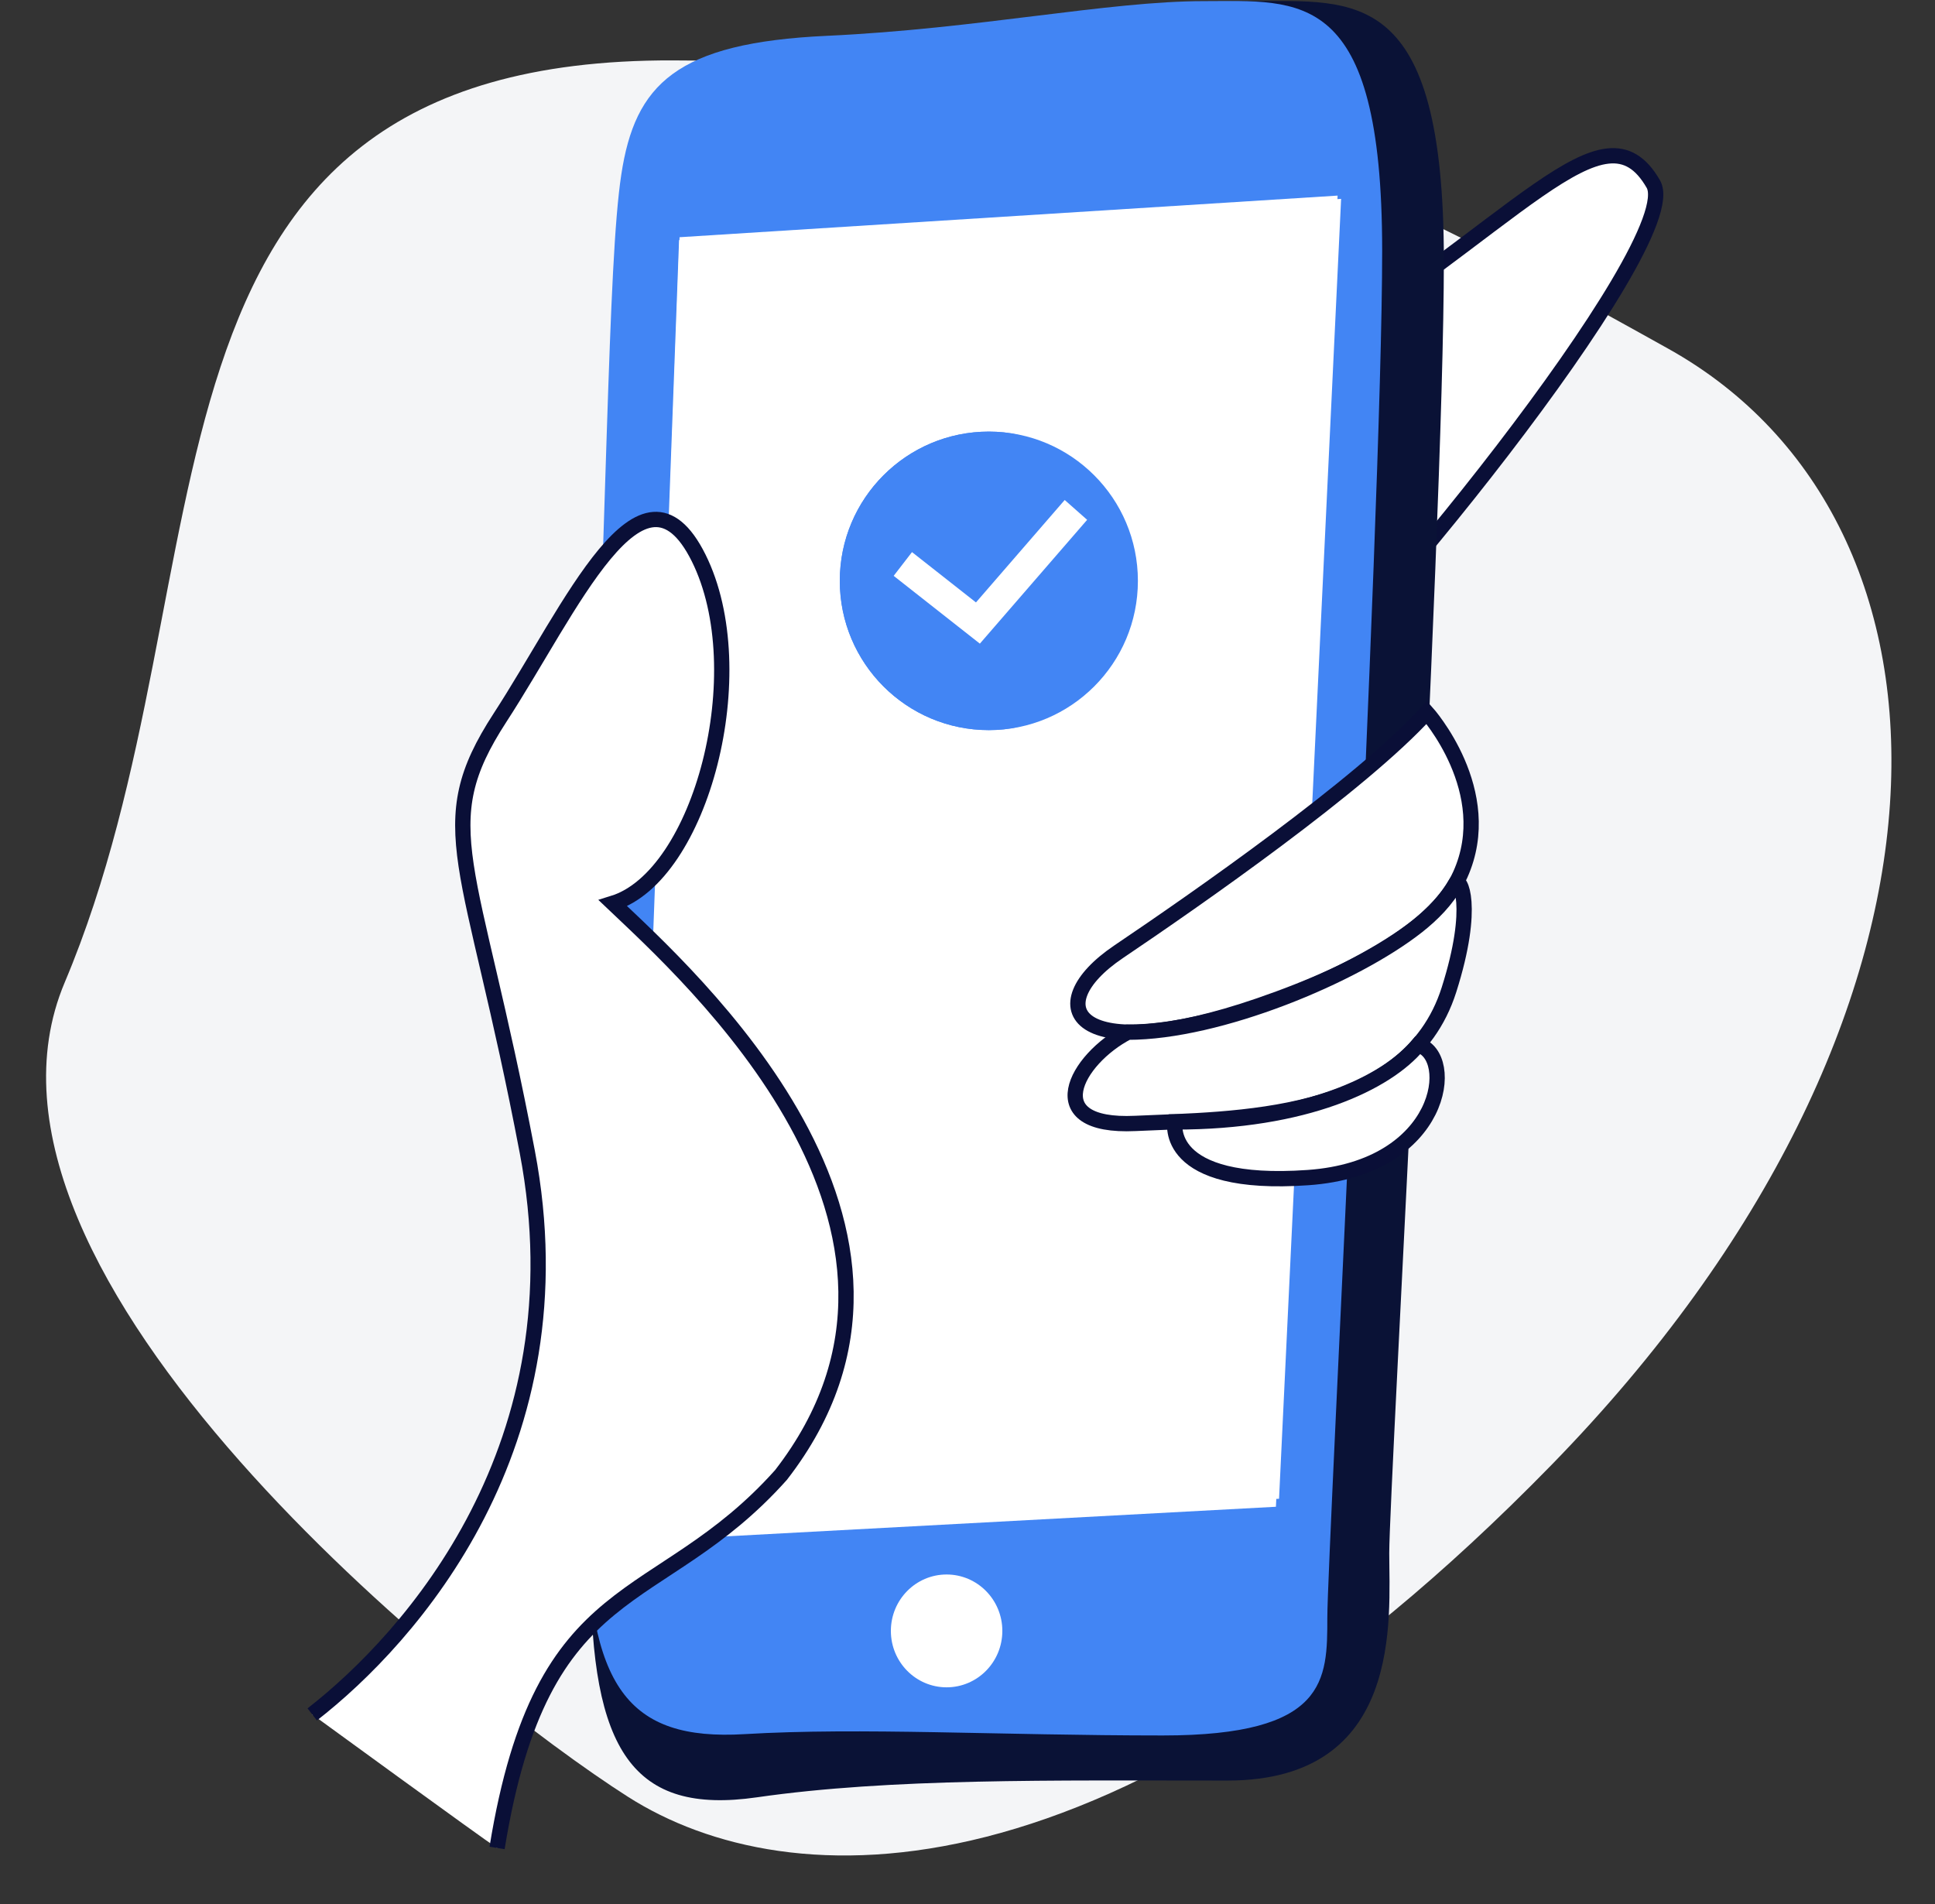 <svg width="253" height="249" viewBox="0 0 253 249" fill="none" xmlns="http://www.w3.org/2000/svg">
<rect x="0" y="0" width="253" height="249" fill="#333333" stroke="none"/>
<mask id="mask0_417_1268" style="mask-type:luminance" maskUnits="userSpaceOnUse" x="0" y="0" width="253" height="249">
<path fill-rule="evenodd" clip-rule="evenodd" d="M0.665 0H252.335V248.906H0.665V0Z" fill="white"/>
</mask>
<g mask="url(#mask0_417_1268)">
<path fill-rule="evenodd" clip-rule="evenodd" d="M8.465 128.445C31.113 74.796 13.631 7.649 87.987 7.898C147.733 8.098 176.254 22.207 218.17 45.62C258.733 68.279 259.881 133.106 202.863 191.536C145.844 249.966 103.08 248.297 82.117 234.942C61.156 221.585 -7.718 166.784 8.465 128.445Z" fill="#F4F5F7"/>
</g>
<path fill-rule="evenodd" clip-rule="evenodd" d="M166.668 49.206C198.933 29.249 209.639 12.725 216.172 24.066C220.593 31.743 175.631 86.523 166.668 92.355C163.98 64.626 166.668 49.206 166.668 49.206Z" fill="white"/>
<path fill-rule="evenodd" clip-rule="evenodd" d="M166.668 49.206C198.933 29.249 209.639 12.725 216.172 24.066C220.593 31.743 175.631 86.523 166.668 92.355C163.98 64.626 166.668 49.206 166.668 49.206Z" stroke="#0A0F37" stroke-width="2"/>
<path fill-rule="evenodd" clip-rule="evenodd" d="M77.236 132.919C80.121 68.887 80.121 35.93 82.043 23.689C83.967 11.449 89.737 5.799 110.893 4.857C132.049 3.915 150.319 0.148 163.781 0.148C177.244 0.148 188.784 -1.734 188.784 34.048C188.784 69.829 181.643 194.58 181.643 203.055C181.643 211.53 183.561 232.813 160.482 232.813C137.403 232.813 116.48 232.482 98.965 235.003C82.754 237.337 77.236 228.965 77.236 205.424V132.919Z" fill="#0A1236"/>
<path fill-rule="evenodd" clip-rule="evenodd" d="M76.753 128.045C79.442 66.364 79.442 34.616 81.234 22.825C83.026 11.032 88.404 5.591 108.121 4.683C127.838 3.776 144.867 0.148 157.416 0.148C169.963 0.148 180.718 -1.666 180.718 32.802C180.718 67.272 173.547 203.332 173.547 211.497C173.547 219.66 173.547 226.916 152.038 226.916C130.528 226.916 112.561 225.837 97.325 226.743C82.088 227.65 76.753 220.568 76.753 197.89V128.045Z" fill="#4285F4"/>
<path fill-rule="evenodd" clip-rule="evenodd" d="M88.852 31.017L174.891 25.575L166.826 197.012L82.578 201.547L88.852 31.017Z" fill="white"/>
<path fill-rule="evenodd" clip-rule="evenodd" d="M131.055 213.245C131.055 217.318 127.793 220.621 123.768 220.621C119.743 220.621 116.481 217.318 116.481 213.245C116.481 209.172 119.743 205.868 123.768 205.868C127.793 205.868 131.055 209.172 131.055 213.245Z" fill="white"/>
<path fill-rule="evenodd" clip-rule="evenodd" d="M88.789 31.396L82.477 200.462L167.235 195.966L175.349 26.001L88.789 31.396Z" fill="white"/>
<mask id="mask1_417_1268" style="mask-type:luminance" maskUnits="userSpaceOnUse" x="82" y="26" width="94" height="175">
<path fill-rule="evenodd" clip-rule="evenodd" d="M88.789 31.396L82.477 200.462L167.235 195.966L175.349 26.001L88.789 31.396Z" fill="white"/>
</mask>
<g mask="url(#mask1_417_1268)">
</g>
<path fill-rule="evenodd" clip-rule="evenodd" d="M40.824 224.163C53.66 214.178 76.245 189 68.943 150.606C61.641 112.209 56.115 108.085 65.38 93.833C74.646 79.58 83.936 58.084 91.341 72.936C98.744 87.788 91.643 114.557 80.148 118.107C89.859 127.359 127.164 160.57 102.11 192.862C85.968 210.925 69.324 207.122 64.993 241.625C63.023 240.345 40.824 224.163 40.824 224.163Z" fill="white"/>
<path d="M40.824 224.163C53.66 214.178 76.245 189 68.943 150.606C61.641 112.209 56.115 108.085 65.38 93.833C74.646 79.58 83.936 58.084 91.341 72.936C98.744 87.788 91.643 114.557 80.148 118.107C89.859 127.359 127.164 160.57 102.11 192.862C85.968 210.925 70.9 205.251 64.993 241.625" stroke="#0A0F37" stroke-width="2"/>
<path fill-rule="evenodd" clip-rule="evenodd" d="M186.544 93.148C178.022 102.565 156.296 117.672 146.258 124.444C135.59 131.643 140.57 139.756 164.658 131.475C178.444 126.734 188.017 120.865 190.938 114.344C195.807 103.473 186.544 93.148 186.544 93.148Z" fill="white"/>
<path fill-rule="evenodd" clip-rule="evenodd" d="M186.544 93.148C178.022 102.565 156.296 117.672 146.258 124.444C135.59 131.643 140.57 139.756 164.658 131.475C178.444 126.734 188.017 120.865 190.938 114.344C195.807 103.473 186.544 93.148 186.544 93.148Z" stroke="#0A0F37" stroke-width="2"/>
<path fill-rule="evenodd" clip-rule="evenodd" d="M185.29 121.127C177.049 127.601 159.347 134.968 147.463 134.961C140.622 138.506 135.809 147.49 148.45 146.89C161.089 146.288 183.97 146.684 189.454 129.411C192.976 118.321 190.83 114.621 190.34 115.504C189.137 117.672 187.32 119.532 185.29 121.127Z" fill="white"/>
<path fill-rule="evenodd" clip-rule="evenodd" d="M185.29 121.127C177.049 127.601 159.347 134.968 147.463 134.961C140.622 138.506 135.809 147.49 148.45 146.89C161.089 146.288 183.97 146.684 189.454 129.411C192.976 118.321 190.83 114.621 190.34 115.504C189.137 117.672 187.32 119.532 185.29 121.127Z" stroke="#0A0F37" stroke-width="2"/>
<path fill-rule="evenodd" clip-rule="evenodd" d="M153.631 146.696C170.667 146.707 181.305 141.59 185.415 136.628C190.495 137.93 188.784 152.717 171.03 153.972C151.95 155.32 153.631 146.696 153.631 146.696Z" fill="white"/>
<path fill-rule="evenodd" clip-rule="evenodd" d="M153.631 146.696C170.667 146.707 181.305 141.59 185.415 136.628C190.495 137.93 188.784 152.717 171.03 153.972C151.95 155.32 153.631 146.696 153.631 146.696Z" stroke="#0A0F37" stroke-width="2"/>
<path fill-rule="evenodd" clip-rule="evenodd" d="M148.779 75.949C148.779 86.727 140.054 95.464 129.291 95.464C118.528 95.464 109.803 86.727 109.803 75.949C109.803 65.171 118.528 56.433 129.291 56.433C140.054 56.433 148.779 65.171 148.779 75.949Z" fill="#4285F4"/>
<path fill-rule="evenodd" clip-rule="evenodd" d="M143.53 75.949C143.53 86.727 140.055 95.464 129.292 95.464C118.529 95.464 109.803 86.727 109.803 75.949C109.803 65.171 118.529 56.433 129.292 56.433C140.055 56.433 143.53 65.171 143.53 75.949Z" fill="#4285F4"/>
<path d="M139.209 65.375L142.143 67.968L128.116 84.158L116.847 75.294L119.242 72.189L127.607 78.768L139.209 65.375Z" fill="white"/>
</svg>
